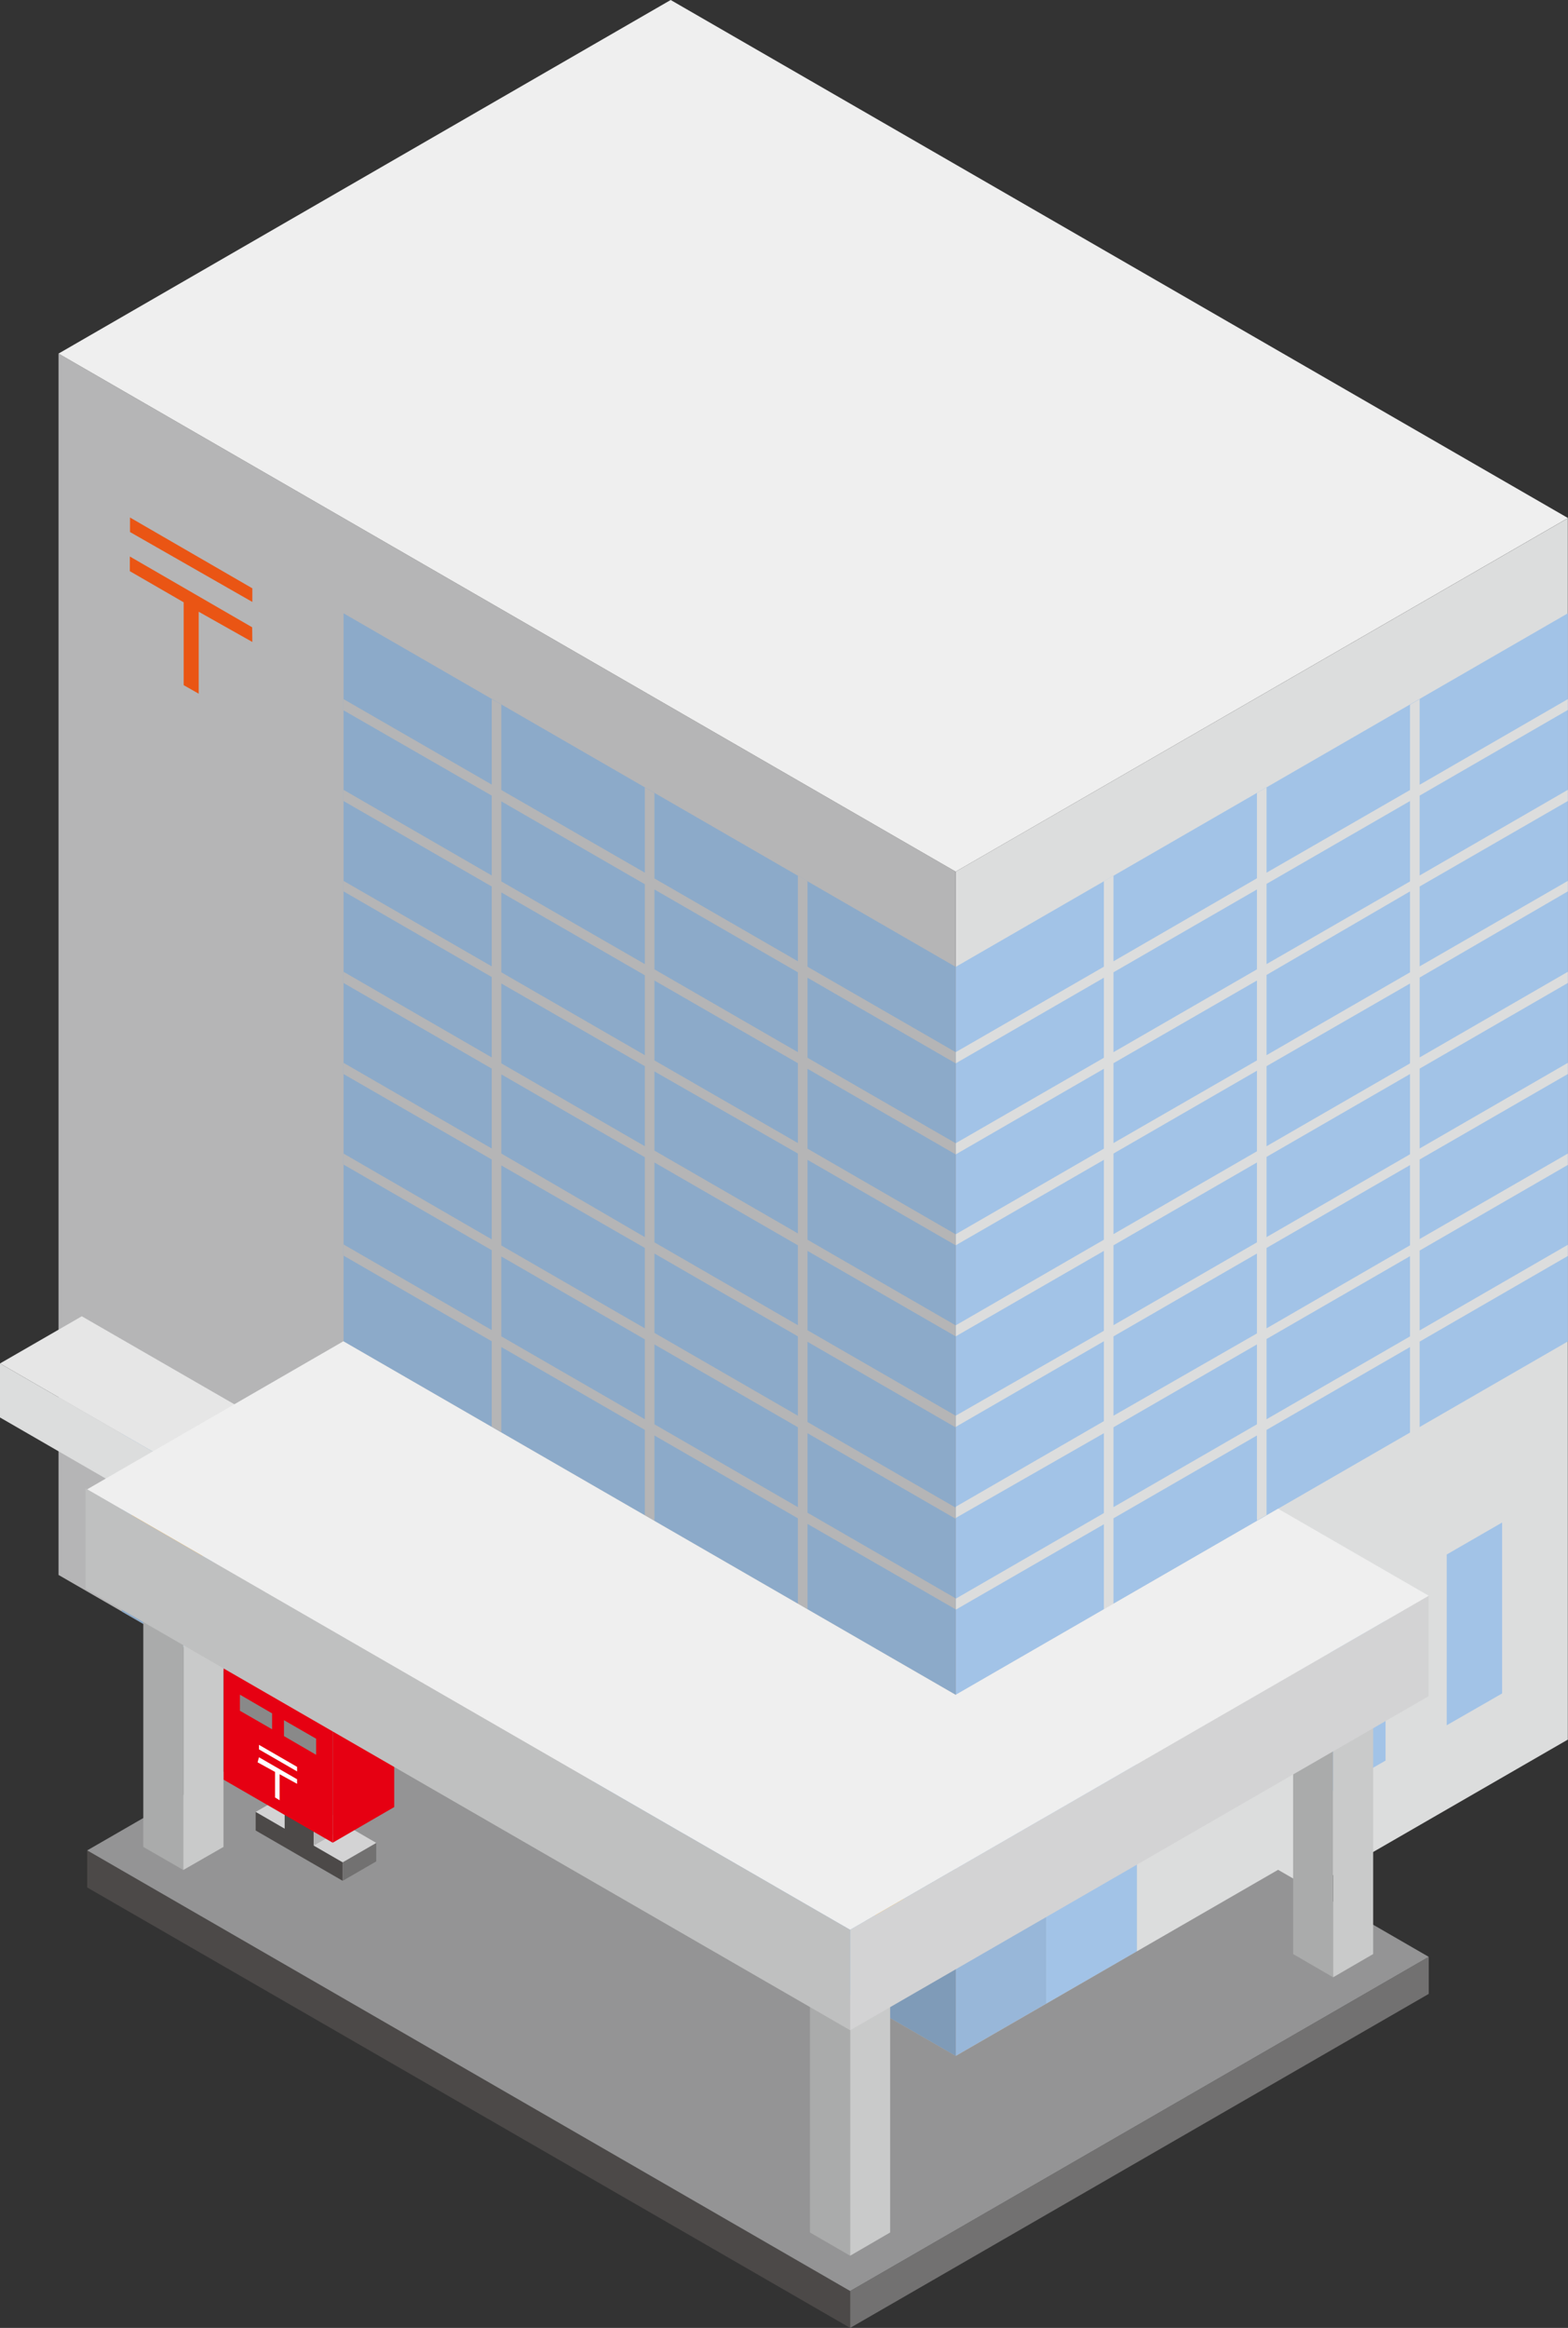 <svg xmlns="http://www.w3.org/2000/svg" viewBox="0 0 89.73 133.19"><rect x="0" y="0" width="89.73" height="133.19" fill="#333333" stroke="none"/><defs><style>.cls-1{fill:#dcdddd;}.cls-2{fill:#a2c3e7;}.cls-3{fill:#98b7d9;}.cls-4{fill:#f39800;}.cls-5{fill:#b5b5b6;}.cls-6{fill:#ea5514;}.cls-7{fill:#7f9bb8;}.cls-8{fill:#8caac9;}.cls-9{fill:#efefef;}.cls-10{fill:#e6e6e6;}.cls-11{fill:#4c4948;}.cls-12{fill:#727171;}.cls-13{fill:#949495;}.cls-14{fill:#d3d3d4;}.cls-15{fill:#e60012;}.cls-16{fill:#898989;}.cls-17{fill:#fff;}.cls-18{fill:#aaabab;}.cls-19{fill:#c9caca;}.cls-20{fill:#bfc0c0;}</style></defs><title>アセット 34</title><g id="レイヤー_2" data-name="レイヤー 2"><g id="レイヤー_1-2" data-name="レイヤー 1"><polygon class="cls-1" points="89.72 99.53 54.69 119.75 54.69 49.87 89.72 29.65 89.72 99.53"/><polygon class="cls-2" points="89.72 76.75 54.69 96.97 54.69 55.32 89.72 35.09 89.72 76.75"/><path class="cls-1" d="M89.72,40.62V40l-8.48,4.9V40l-.55.32V45.2l-8.21,4.73V45.05l-.55.32v4.88L63.72,55V50.1l-.55.32v4.89L54.69,60.2v.64l8.48-4.9v4.58l-8.48,4.89v.64l8.48-4.9v4.57l-8.48,4.9v.63l8.48-4.89v4.57l-8.48,4.9v.63l8.48-4.89v4.57L54.69,81v.64l8.48-4.9v4.57l-8.48,4.9v.64L63.17,82v4.57l-8.48,4.9v.63l8.48-4.89v4.89l.55-.32V86.87l8.21-4.74V87l.55-.32V81.81l8.21-4.74V82l.55-.31V76.76l8.48-4.9v-.64l-8.48,4.9V71.55l8.48-4.9V66l-8.48,4.89V66.34l8.48-4.89v-.64l-8.48,4.9V61.14l8.48-4.9V55.6l-8.48,4.9V55.93L89.72,51V50.4l-8.48,4.89V50.72l8.48-4.89v-.64l-8.48,4.9V45.52ZM71.93,81.49l-8.21,4.74V81.66l8.21-4.74Zm0-5.2L63.72,81V76.46l8.21-4.74Zm0-5.21-8.21,4.74V71.25l8.21-4.74Zm0-5.21-8.21,4.74V66l8.21-4.74Zm0-5.2L63.72,65.4V60.83l8.21-4.73Zm0-5.21L63.72,60.2V55.63l8.21-4.74Zm8.76,21-8.21,4.74V76.61l8.21-4.74Zm0-5.21L72.48,76V71.4l8.21-4.74Zm0-5.21-8.21,4.74V66.19l8.21-4.74Zm0-5.2-8.21,4.74V61l8.21-4.73Zm0-5.21-8.21,4.74V55.78L80.69,51Zm0-5.2-8.21,4.73V50.57l8.21-4.74Z"/><polygon class="cls-2" points="85.96 87.11 82.79 88.94 82.79 98.71 85.96 96.89 85.96 87.11"/><polygon class="cls-2" points="79.29 90.96 76.12 92.79 76.12 102.56 79.29 100.73 79.29 90.96"/><polygon class="cls-3" points="59.87 102.17 54.69 105.16 54.69 117.63 59.87 114.64 59.87 102.17"/><polygon class="cls-4" points="59.31 107.7 55.25 110.04 55.25 112.11 59.31 109.76 59.31 107.7"/><polygon class="cls-2" points="65.06 99.18 59.87 102.17 59.87 114.64 65.06 111.65 65.06 99.18"/><polygon class="cls-4" points="64.49 104.71 60.44 107.05 60.44 109.11 64.49 106.77 64.49 104.71"/><polygon class="cls-5" points="3.35 90.11 54.69 119.75 54.69 49.87 3.35 20.23 3.35 90.11"/><path class="cls-6" d="M14.44,34.44l-7-4v-.83l7,4.05Zm0,2.29L11.37,35v4.69l-.86-.49V34.46L7.43,32.68v-.84l7,4.05Z"/><polygon class="cls-7" points="49.51 102.17 54.69 105.16 54.69 117.63 49.51 114.64 49.51 102.17"/><polygon class="cls-4" points="50.07 107.7 54.13 110.04 54.13 112.11 50.07 109.76 50.07 107.7"/><polygon class="cls-8" points="44.33 99.18 49.51 102.17 49.51 114.64 44.33 111.65 44.33 99.18"/><polygon class="cls-4" points="44.89 104.71 48.95 107.05 48.95 109.11 44.89 106.77 44.89 104.71"/><polygon class="cls-7" points="39.15 96.19 44.33 99.18 44.33 111.65 39.15 108.66 39.15 96.19"/><polygon class="cls-4" points="39.71 101.71 43.77 104.06 43.77 106.12 39.71 103.78 39.71 101.71"/><polygon class="cls-8" points="33.96 93.19 39.15 96.19 39.15 108.66 33.96 105.67 33.96 93.19"/><polygon class="cls-4" points="34.53 98.72 38.58 101.06 38.58 103.13 34.53 100.79 34.53 98.72"/><polygon class="cls-8" points="6.97 79.73 12.16 82.72 12.16 95.19 6.97 92.2 6.97 79.73"/><polygon class="cls-4" points="7.54 85.26 11.6 87.6 11.6 89.67 7.54 87.32 7.54 85.26"/><polygon class="cls-9" points="9.78 83.65 14.46 80.95 14.46 84.05 9.78 86.75 9.78 83.65"/><polygon class="cls-1" points="0 78.01 9.78 83.65 9.78 86.75 0 81.1 0 78.01"/><polygon class="cls-10" points="4.68 75.31 14.46 80.95 9.78 83.65 0 78.01 4.68 75.31"/><polygon class="cls-9" points="89.73 29.64 54.69 49.87 3.35 20.23 38.38 0 89.73 29.64"/><polygon class="cls-8" points="19.66 76.75 54.69 96.97 54.69 55.32 19.66 35.09 19.66 76.75"/><path class="cls-5" d="M28.14,45.52v4.57l-8.48-4.9v.64l8.48,4.89v4.57L19.66,50.4V51l8.48,4.9V60.5l-8.48-4.9v.64l8.48,4.9v4.57l-8.48-4.9v.64l8.48,4.89v4.57L19.66,66v.63l8.48,4.9v4.57l-8.48-4.9v.64l8.48,4.9v4.89l.55.31V77.07l8.21,4.74V86.7l.55.32V82.13l8.21,4.74v4.89l.55.32V87.19l8.48,4.89v-.63l-8.48-4.9V82l8.48,4.9v-.64l-8.48-4.9V76.77l8.48,4.9V81l-8.48-4.89V71.57l8.48,4.89v-.63l-8.48-4.9V66.36l8.48,4.89v-.63l-8.48-4.9V61.15l8.48,4.9v-.64l-8.48-4.89V55.94l8.48,4.9V60.2l-8.48-4.89V50.42l-.55-.32V55l-8.21-4.74V45.37l-.55-.32v4.88L28.69,45.2V40.31L28.14,40v4.89L19.66,40v.64Zm9.31,31.4,8.21,4.74v4.57l-8.21-4.74Zm0-5.2,8.21,4.74V81l-8.21-4.74Zm0-5.21,8.21,4.74v4.57l-8.21-4.74Zm0-5.21L45.66,66v4.57l-8.21-4.74Zm0-5.2,8.21,4.73V65.4l-8.21-4.73Zm0-5.21,8.21,4.74V60.2l-8.21-4.74Zm-8.76,21,8.21,4.74v4.57l-8.21-4.74Zm0-5.21L36.9,71.4V76l-8.21-4.74Zm0-5.21,8.21,4.74v4.57L28.69,66Zm0-5.2L36.9,61v4.58l-8.21-4.74Zm0-5.21,8.21,4.74v4.57l-8.21-4.74Zm0-5.21,8.21,4.74v4.57l-8.21-4.73Z"/><polygon class="cls-11" points="48.65 131.08 4.99 105.87 4.99 107.99 48.65 133.19 48.65 131.08"/><polygon class="cls-12" points="48.65 131.08 81.76 111.96 81.76 114.08 48.65 133.19 48.65 131.08"/><polygon class="cls-13" points="19.65 97.41 54.69 117.63 73.14 106.98 81.76 111.96 48.65 131.08 4.99 105.87 19.65 97.41"/><polygon class="cls-14" points="16.29 104.63 18.21 103.52 16.55 102.56 14.63 103.67 16.29 104.63"/><polygon class="cls-11" points="16.29 104.63 16.29 103.5 17.95 104.46 17.95 105.59 19.61 106.55 19.61 107.61 14.63 104.73 14.63 103.67 16.29 104.63"/><polygon class="cls-12" points="19.61 107.61 21.53 106.5 21.53 105.44 19.61 106.55 19.61 107.61"/><polygon class="cls-5" points="17.95 105.59 19.88 104.48 19.88 103.35 17.95 104.46 17.95 105.59"/><polygon class="cls-14" points="19.61 106.55 21.53 105.44 19.88 104.48 17.95 105.59 19.61 106.55"/><polygon class="cls-15" points="12.79 101.82 19.04 105.43 19.04 98.97 12.79 95.36 12.79 101.82"/><polygon class="cls-16" points="16.25 99.33 18.09 100.4 18.09 99.48 16.25 98.42 16.25 99.33"/><polygon class="cls-16" points="13.73 97.88 15.57 98.94 15.57 98.03 13.73 96.96 13.73 97.88"/><path class="cls-17" d="M14.82,99.83,17,101.09v.26l-2.18-1.26Zm0,.71L17,101.8v.26l-1-.55V103l-.26-.16v-1.46l-1-.55Z"/><polygon class="cls-15" points="22.56 96.94 22.56 103.39 19.04 105.43 19.04 98.97 22.56 96.94"/><polygon class="cls-15" points="16.31 93.33 22.56 96.94 19.04 98.97 12.79 95.36 16.31 93.33"/><polygon class="cls-18" points="46.35 127.73 48.65 129.06 48.65 114.14 46.35 112.82 46.35 127.73"/><polygon class="cls-19" points="50.94 127.73 48.65 129.06 48.65 114.15 50.94 112.82 50.94 127.73"/><polygon class="cls-18" points="8.2 105.67 10.49 106.99 10.49 92.08 8.2 90.75 8.2 105.67"/><polygon class="cls-19" points="12.79 105.67 10.49 106.99 10.49 92.08 12.79 90.75 12.79 105.67"/><polygon class="cls-18" points="74 111.8 76.29 113.13 76.29 98.21 74 96.89 74 111.8"/><polygon class="cls-19" points="78.58 111.8 76.29 113.13 76.29 98.21 78.58 96.89 78.58 111.8"/><polygon class="cls-20" points="48.65 110.41 4.9 85.16 4.9 90.9 48.65 116.16 48.65 110.41"/><polygon class="cls-14" points="48.65 110.41 81.75 91.3 81.75 97.05 48.65 116.16 48.65 110.41"/><polygon class="cls-9" points="19.65 76.74 54.69 96.97 73.14 86.32 81.76 91.3 48.65 110.41 4.99 85.21 19.65 76.74"/></g></g></svg>